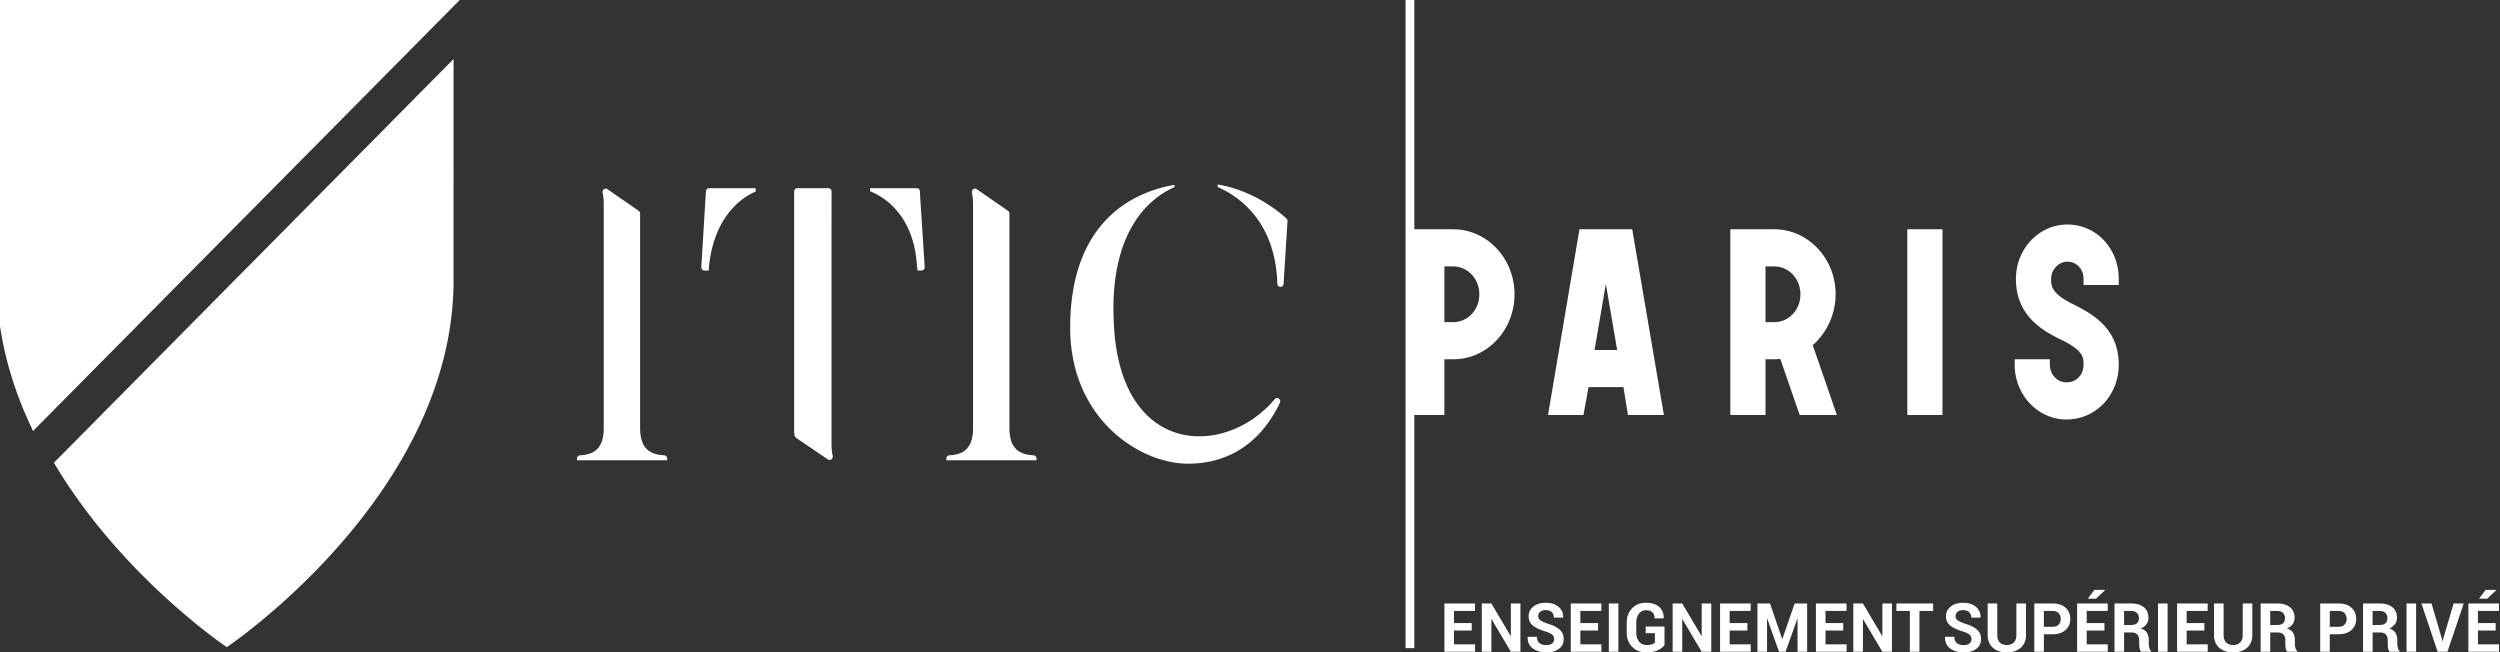 <?xml version="1.0" encoding="utf-8"?>
<svg viewBox="0 0 230 60" xmlns="http://www.w3.org/2000/svg">
  <rect x="0" y="0" width="230" height="60" fill="#333333" stroke="none"/>
  <g fill="none" fill-rule="evenodd" transform="matrix(0.966, 0, 0, 0.98, -0.5, -0.75)" style="transform-origin: 0.5px 0.75px;">
    <path d="M138.899 25.761h-.837v5.23h.837c1.388 0 2.489-1.145 2.489-2.615 0-1.443-1.101-2.615-2.49-2.615m0 8.717h-.836v5.23h-3.352V22.276h4.189c3.23 0 5.84 2.74 5.84 6.1 0 3.387-2.61 6.102-5.84 6.102m14.539-7.072l-1.077 6.201h2.154l-1.077-6.201zm2.105 12.302l-.43-2.614h-3.327l-.479 2.614h-3.375l2.993-17.432h5.026l3.015 17.432h-3.423zm13.937-13.947h-.838v5.23h.839c1.388 0 2.489-1.145 2.489-2.615 0-1.443-1.101-2.615-2.49-2.615zm2.418 13.947l-1.843-5.255c-.095 0-.24 0-.335.025h-1.078v5.23h-3.35V22.276h4.189c3.23 0 5.84 2.74 5.84 6.1a6.374 6.374 0 01-2.178 4.782l2.298 6.55h-3.543zm10.25 0h3.35V22.276h-3.35zm15.155.423c-2.729 0-4.93-2.316-4.93-5.156v-.497h3.352v.497c0 .922.692 1.67 1.578 1.67.958 0 1.628-.698 1.628-1.67 0-.672 0-1.344-2.25-2.39-1.963-.947-4.188-2.39-4.188-5.652 0-2.815 2.178-5.105 4.907-5.105 2.752 0 4.883 2.265 4.883 5.08v.597h-3.352v-.597c0-.897-.67-1.594-1.53-1.594-.84 0-1.557.746-1.557 1.619 0 .647 0 1.395 2.225 2.44 2.083 1.022 4.214 2.439 4.214 5.602 0 2.889-2.179 5.156-4.98 5.156M123.02 21.264c-.535-.493-3.009-2.608-6.548-3.196v.245c2.202.932 5.502 3.387 5.68 9.063.005.17.134.306.296.306a.305.305 0 00.298-.292l.373-5.872a.318.318 0 00-.1-.254M121.9 38.225c-4.601 5.418-14.516 5.456-15.296-6.683-.636-9.403 3.713-12.351 5.754-13.227v-.21c-3.412.56-9.936 3.016-9.936 13.4 0 8.599 6.658 12.774 11.207 12.774 5.098 0 7.613-3.312 8.764-5.71.158-.33-.258-.619-.492-.344m-58.145 5.266c-1.214-.056-2.294-.51-2.294-2.558V20.804a.32.32 0 00-.137-.266l-2.974-2.027c-.234-.159-.522.068-.456.352.078.337.104.713.104 1.2v20.87c0 2.047-1.051 2.502-2.259 2.558a.31.31 0 00-.287.316v.154h8.59v-.154a.31.31 0 00-.287-.316m35.174 0c-1.214-.056-2.294-.51-2.294-2.558V20.804a.32.32 0 00-.137-.266l-2.974-2.027c-.234-.159-.522.068-.456.352.079.337.104.713.104 1.2v20.87c0 2.047-1.05 2.502-2.259 2.558a.31.31 0 00-.288.316v.154h8.591v-.154a.31.31 0 00-.288-.316m-19.235-1.173V21.916l.005-3.183a.31.31 0 00-.303-.318h-2.959a.31.31 0 00-.303.318v22.69h.029v.151c0 .109.052.21.14.268l3.045 2.04c.234.156.52-.07.454-.354-.081-.339-.108-.72-.108-1.21M67.78 18.564l-.004-.144-.01.166a.315.315 0 00-.036.126l-.389 6.312-.051.785a.31.31 0 00.301.339h.423l-.009-.273c.002-.006.005-.012.006-.02.45-4.529 2.86-6.457 4.456-7.119v-.321h-4.435a.296.296 0 00-.251.149m20.324.148c0-.007-.005-.013-.005-.021l-.018-.272-.005.182a.303.303 0 00-.275-.186h-4.435v.286c1.661.662 4.234 2.551 4.47 7.14a.31.31 0 00.045.143l-.004.164h.388a.312.312 0 00.302-.34l-.41-6.226-.053-.87z" style="fill: rgb(255, 255, 255);"/>
    <path d="M.5.873v26.183c.001 4.93 1.295 9.502 3.241 13.602L43.7.873H.5z" stroke="#FFFFFE" stroke-width="0.651" style="fill: rgb(255, 255, 255);"/>
    <path d="M43.697 6.29L5.635 44.189c6.377 10.636 16.426 17.286 16.426 17.286h.077s21.56-14.256 21.56-34.42h-.007l.006-20.763zm90.665 55.307h.834V.75h-.834zm6.301-1.655h-1.687v1.295h2.006v.697h-2.919v-4.532h2.913v.7h-2v1.14h1.687zm4.639 1.992h-.913l-1.835-3.056-.018.002v3.054h-.913v-4.532h.913l1.834 3.054.02-.004v-3.05h.912zm3.21-1.183a.528.528 0 00-.183-.42c-.122-.105-.335-.205-.642-.299-.526-.157-.923-.342-1.196-.556-.272-.215-.407-.506-.407-.876s.153-.674.459-.91c.307-.235.697-.353 1.172-.353.504 0 .91.126 1.217.38.307.253.457.585.446.996l-.006.018h-.885c0-.226-.068-.4-.207-.52-.137-.122-.33-.183-.578-.183-.224 0-.399.054-.522.162a.526.526 0 00-.184.414c0 .153.066.28.2.378.134.099.364.203.691.313.5.141.882.326 1.143.553.263.227.395.525.395.898 0 .387-.152.693-.457.918-.304.223-.706.335-1.206.335-.49 0-.91-.121-1.261-.364-.351-.243-.522-.604-.511-1.086l.006-.019h.885c0 .268.078.465.237.591.158.128.373.19.644.19.244 0 .43-.05.558-.152a.496.496 0 00.192-.408m4.185-.809h-1.687v1.295h2.006v.697h-2.919v-4.532h2.913v.7h-2v1.14h1.687zm1.023 1.992h.912v-4.532h-.912zm5.304-.619c-.142.184-.353.345-.634.48-.282.137-.644.205-1.088.205-.55 0-1.001-.173-1.351-.518-.35-.343-.524-.79-.524-1.34v-.946c0-.548.17-.994.509-1.34.34-.347.776-.519 1.31-.519.556 0 .981.132 1.278.394.296.262.44.612.428 1.05l-.006.019h-.86c0-.24-.07-.428-.21-.562-.138-.134-.341-.2-.609-.2a.818.818 0 00-.675.322c-.17.215-.256.49-.256.829v.952c0 .343.088.622.262.837.176.217.41.324.704.324a1.6 1.6 0 00.513-.066.763.763 0 00.293-.164v-.877h-.875v-.63h1.791v1.75zm4.454.619h-.912l-1.836-3.056-.018.002v3.054h-.913v-4.532h.913l1.835 3.054.019-.004v-3.05h.912zm3.439-1.992h-1.688v1.295h2.007v.697h-2.92v-4.532h2.914v.7h-2v1.14h1.687zm3.313.8h.02l1.168-3.34h1.191v4.532h-.912V58.84l-.02-.004-1.125 3.097h-.62l-1.124-3.103-.02.004v3.099h-.912v-4.531h1.198zm5.817-.8h-1.687v1.295h2.006v.697h-2.92v-4.532h2.914v.7h-2v1.14h1.687zm4.639 1.992h-.913l-1.835-3.056-.018.002v3.054h-.913v-4.532h.913l1.834 3.054.02-.004v-3.05h.912zm3.92-3.831h-1.301v3.831h-.913v-3.831h-1.281v-.7h3.495zm3.654 2.648a.528.528 0 00-.183-.42c-.122-.105-.336-.205-.643-.299-.525-.157-.923-.342-1.195-.556-.272-.215-.407-.506-.407-.876s.152-.674.458-.91c.307-.235.698-.353 1.173-.353.504 0 .91.126 1.217.38.307.253.456.585.446.996l-.006.018h-.885c0-.226-.069-.4-.207-.52-.137-.122-.33-.183-.578-.183-.225 0-.399.054-.522.162a.526.526 0 00-.184.414c0 .153.066.28.2.378.133.099.364.203.691.313.5.141.881.326 1.143.553.263.227.394.525.394.898 0 .387-.152.693-.456.918-.305.223-.706.335-1.206.335-.49 0-.91-.121-1.262-.364-.35-.243-.522-.604-.51-1.086l.005-.019h.885c0 .268.079.465.238.591.157.128.372.19.644.19.243 0 .43-.05.557-.152a.496.496 0 00.193-.408m5.192-3.348v2.965c0 .51-.17.91-.51 1.2-.34.287-.78.432-1.322.432-.54 0-.977-.145-1.314-.433-.337-.289-.505-.688-.505-1.199v-2.965h.916v2.965c0 .304.08.534.243.695.163.16.382.239.66.239.281 0 .505-.08.668-.24.165-.16.248-.39.248-.694v-2.965h.916zm1.703 2.187h.829c.254 0 .447-.068.578-.206a.735.735 0 00.197-.528.77.77 0 00-.196-.54c-.13-.142-.323-.213-.579-.213h-.829v1.488zm0 .701v1.643h-.912v-4.531h1.741c.523 0 .934.133 1.234.398.3.265.45.615.45 1.049 0 .434-.15.782-.45 1.045-.3.264-.71.396-1.234.396h-.829zm4.808-4.164h1.016l.006.019-.866.808h-.779l.623-.827zm.959 3.816h-1.688v1.294h2.007v.698h-2.92v-4.532h2.914v.7h-2v1.14h1.687v.7zm1.873-.521h.647c.257 0 .447-.053.572-.161.124-.108.188-.268.188-.48a.655.655 0 00-.19-.494c-.126-.123-.31-.184-.555-.184h-.662v1.32zm0 .7v1.812h-.913v-4.532h1.575c.519 0 .925.118 1.218.353.292.237.439.565.439.986a.988.988 0 01-.186.602 1.294 1.294 0 01-.543.409c.27.08.463.212.58.396.118.184.178.413.178.685v.333c0 .126.016.258.051.396.035.138.093.24.177.307v.065h-.941c-.084-.067-.138-.176-.162-.33a2.898 2.898 0 01-.035-.445v-.32c0-.226-.062-.402-.187-.528-.124-.125-.3-.188-.526-.188h-.725zm3.229 1.812h.913v-4.532h-.913zm4.416-1.992h-1.687v1.295h2.006v.697h-2.919v-4.532h2.913v.7h-2v1.14h1.687zm4.567-2.539v2.965c0 .51-.17.91-.509 1.2-.34.287-.78.432-1.323.432-.54 0-.977-.145-1.314-.433-.337-.289-.505-.688-.505-1.199v-2.965h.916v2.965c0 .304.081.534.244.695.162.16.382.239.659.239.282 0 .505-.08.669-.24.165-.16.247-.39.247-.694v-2.965h.916zm1.703 2.019h.648c.256 0 .447-.053.572-.161.124-.108.188-.268.188-.48a.655.655 0 00-.19-.494c-.126-.123-.31-.184-.555-.184h-.662v1.32zm0 .7v1.812h-.912v-4.532h1.575c.519 0 .925.118 1.217.353.293.237.44.565.44.986a.988.988 0 01-.186.602 1.287 1.287 0 01-.543.409c.27.08.463.212.58.396.118.184.178.413.178.685v.333c0 .126.016.258.051.396.035.138.093.24.177.307v.065h-.941c-.084-.067-.138-.176-.162-.33a2.898 2.898 0 01-.035-.445v-.32c0-.226-.063-.402-.187-.528-.123-.125-.3-.188-.526-.188h-.725zm5.674-.532h.828c.255 0 .448-.068.579-.206a.735.735 0 00.197-.528.77.77 0 00-.196-.54c-.13-.142-.323-.213-.58-.213h-.828v1.488zm0 .701v1.643h-.912v-4.531h1.74c.523 0 .935.133 1.235.398.3.265.45.615.45 1.049 0 .434-.15.782-.45 1.045-.3.264-.712.396-1.235.396h-.828zm4.079-.869h.647c.256 0 .447-.053.572-.161.125-.108.188-.268.188-.48a.655.655 0 00-.19-.494c-.125-.123-.31-.184-.554-.184h-.663v1.32zm0 .7v1.812h-.912v-4.532h1.575c.518 0 .924.118 1.217.353.293.237.44.565.44.986a.988.988 0 01-.187.602 1.287 1.287 0 01-.542.409c.269.08.462.212.58.396.117.184.177.413.177.685v.333c0 .126.017.258.051.396.035.138.094.24.177.307v.065h-.94c-.085-.067-.138-.176-.162-.33a2.898 2.898 0 01-.036-.445v-.32c0-.226-.062-.402-.186-.528-.123-.125-.3-.188-.527-.188h-.725zm3.229 1.812h.913v-4.532h-.913zm3.367-1.229l.056.248h.019l.052-.239.992-3.312h.962l-1.548 4.532h-.936l-1.544-4.532h.962zm4.163-4.578h1.016l.006.019-.865.808h-.78l.623-.827zm.96 3.816h-1.688v1.294h2.006v.698h-2.919v-4.532h2.913v.7h-2v1.14h1.687v.7z" style="fill: rgb(255, 255, 255);"/>
  </g>
</svg>